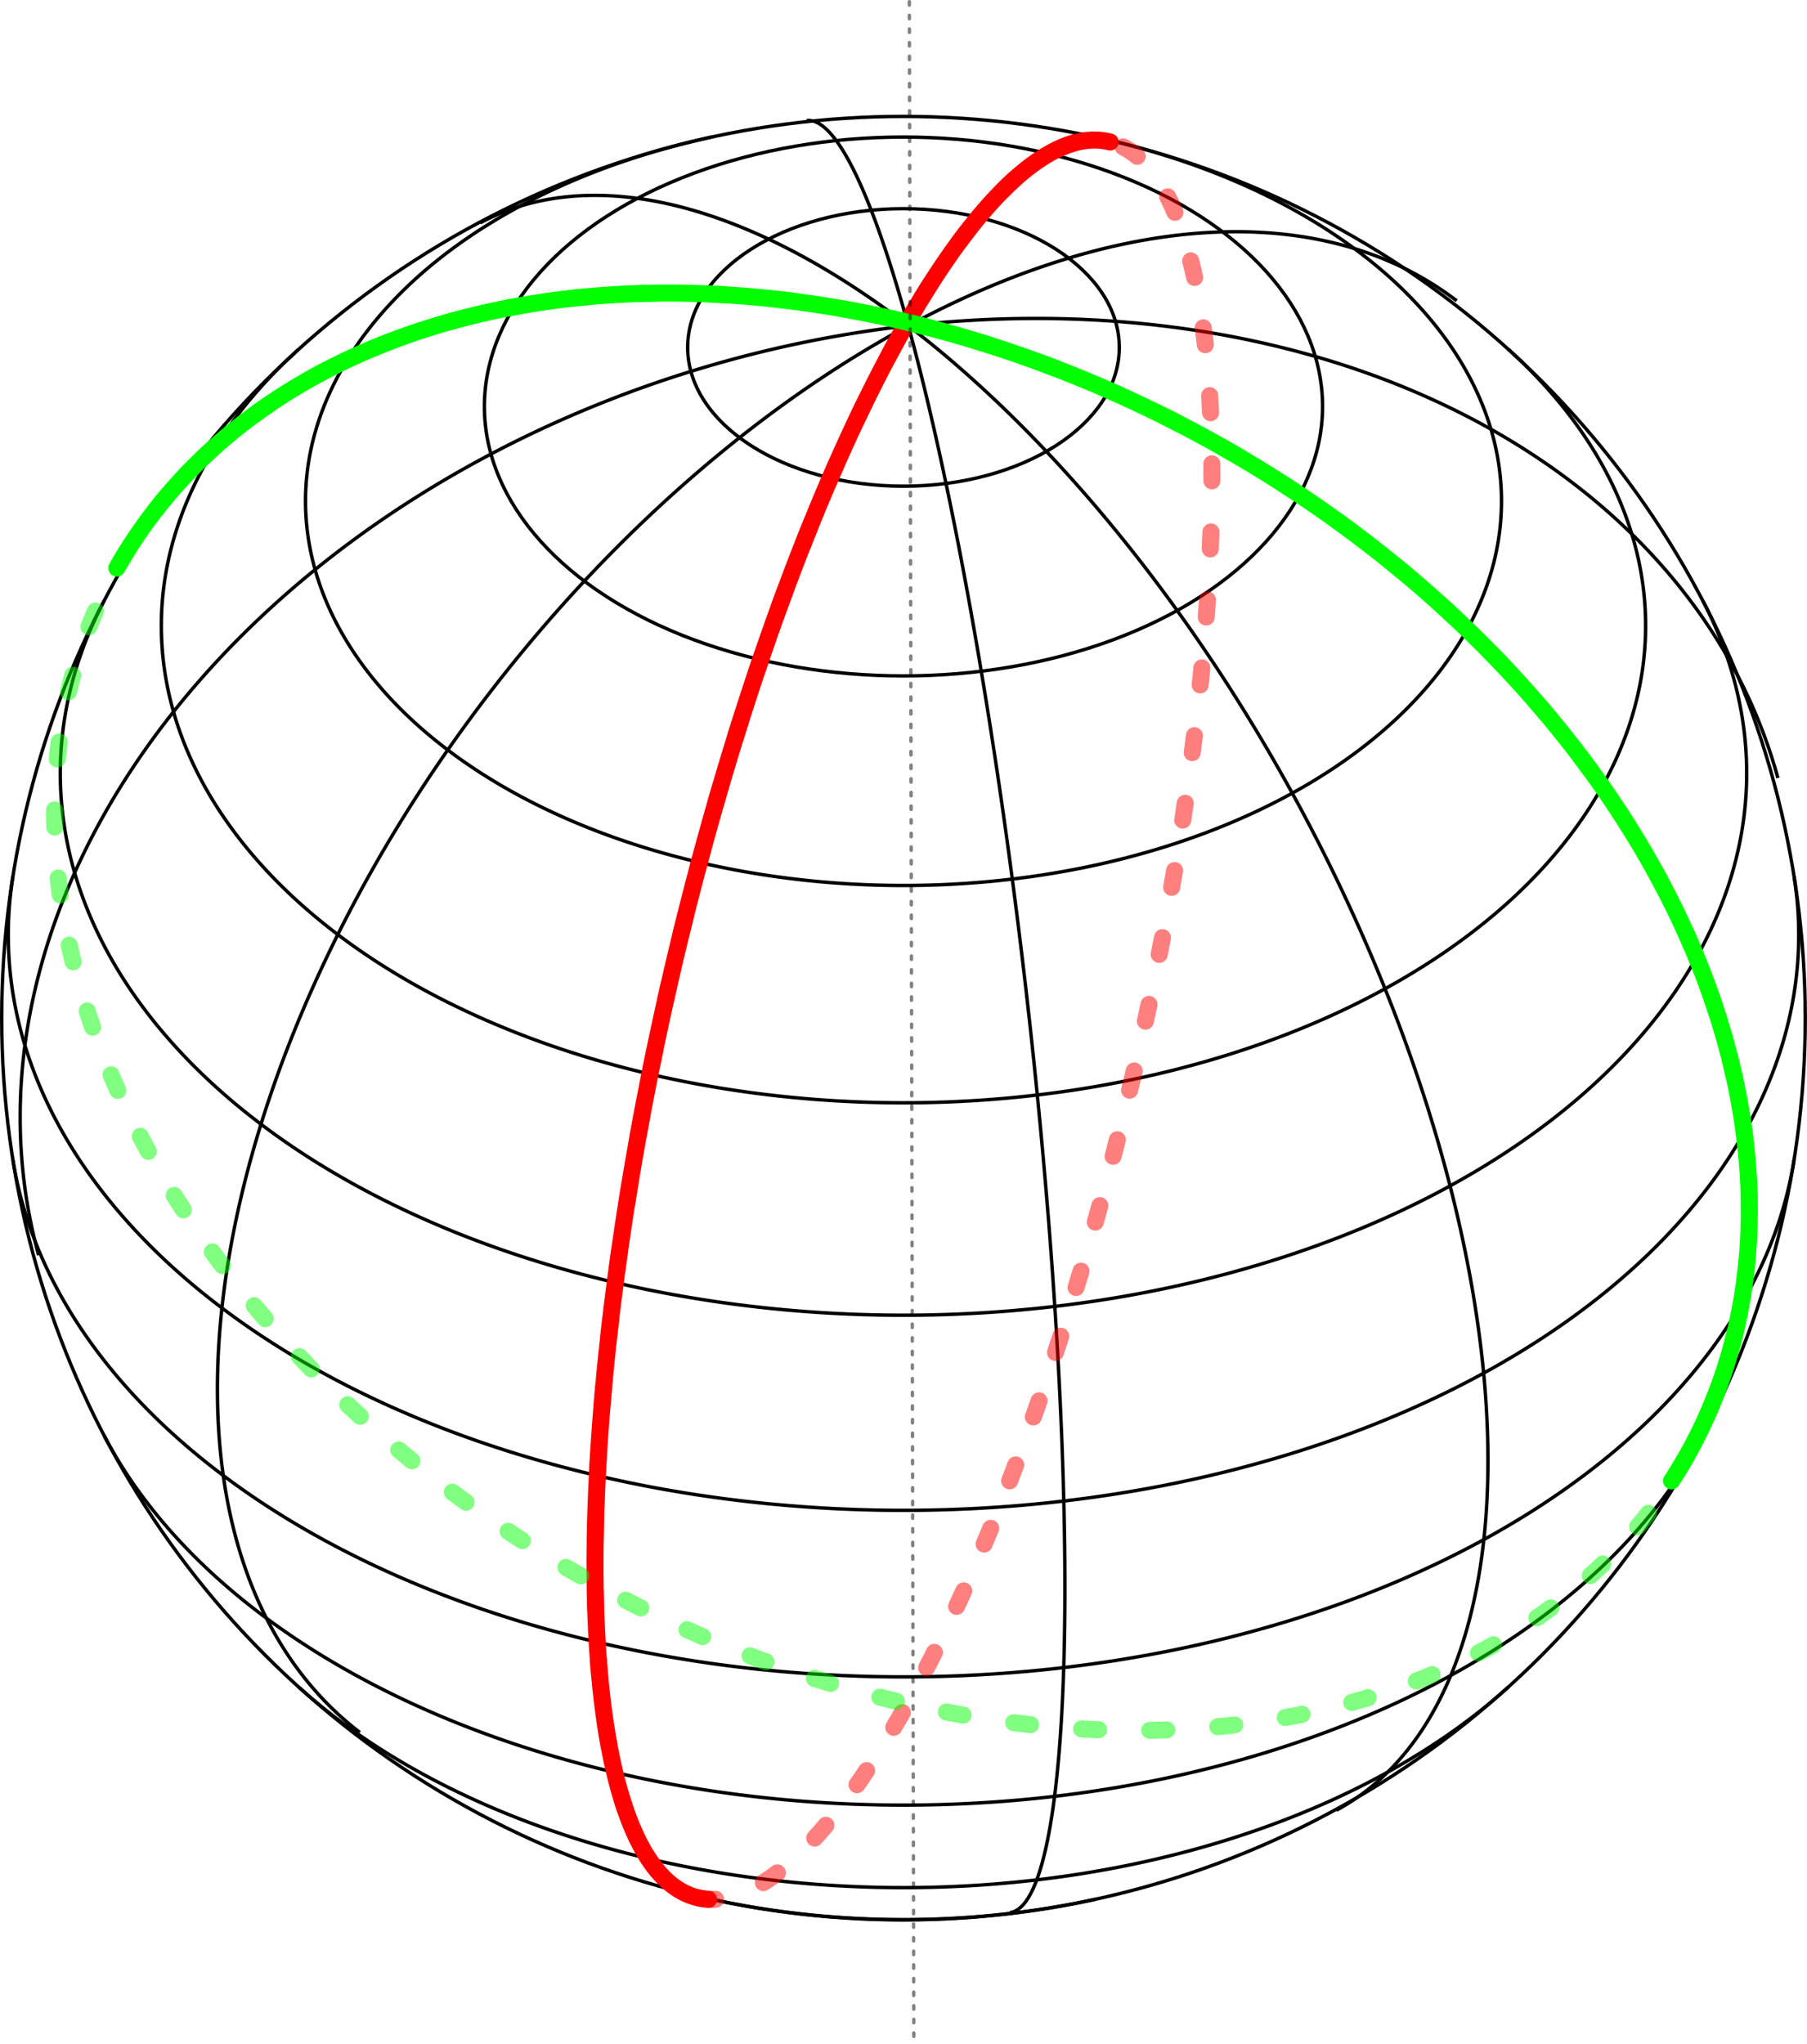 <?xml version="1.0" encoding="UTF-8" standalone="no"?>
<!-- Created with Inkscape (http://www.inkscape.org/) -->

<svg
   width="53.017mm"
   height="59.978mm"
   viewBox="0 0 53.017 59.978"
   version="1.1"
   id="svg1"
   inkscape:version="1.3.2 (091e20e, 2023-11-25, custom)"
   sodipodi:docname="2euler.svg"
   inkscape:export-filename="2euler.pdf"
   inkscape:export-xdpi="96"
   inkscape:export-ydpi="96"
   xmlns:inkscape="http://www.inkscape.org/namespaces/inkscape"
   xmlns:sodipodi="http://sodipodi.sourceforge.net/DTD/sodipodi-0.dtd"
   xmlns="http://www.w3.org/2000/svg"
   xmlns:svg="http://www.w3.org/2000/svg">
  <sodipodi:namedview
     id="namedview1"
     pagecolor="#ffffff"
     bordercolor="#999999"
     borderopacity="1"
     inkscape:showpageshadow="2"
     inkscape:pageopacity="0"
     inkscape:pagecheckerboard="0"
     inkscape:deskcolor="#d1d1d1"
     inkscape:document-units="mm"
     showgrid="true"
     inkscape:zoom="4"
     inkscape:cx="-1.125"
     inkscape:cy="99.625"
     inkscape:window-width="3840"
     inkscape:window-height="1577"
     inkscape:window-x="-8"
     inkscape:window-y="-8"
     inkscape:window-maximized="1"
     inkscape:current-layer="svg1"
     inkscape:lockguides="false">
    <inkscape:grid
       id="grid1"
       units="cm"
       originx="-115.76"
       originy="-144.357"
       spacingx="10"
       spacingy="10"
       empcolor="#0099e5"
       empopacity="0.302"
       color="#0099e5"
       opacity="0.149"
       empspacing="5"
       dotted="false"
       gridanglex="30"
       gridanglez="30"
       visible="true" />
  </sodipodi:namedview>
  <defs
     id="defs1" />
  <g
     inkscape:label="Layer 1"
     inkscape:groupmode="layer"
     id="layer1"
     transform="translate(-115.76,-144.357)" />
  <path
     sodipodi:cx="39.293228"
     sodipodi:cy="7.4723587"
     sodipodi:rx="15.527388"
     sodipodi:ry="26.458334"
     sodipodi:type="arc"
     sodipodi:arc-type="arc"
     sodipodi:start="1.5707963"
     sodipodi:end="4.712389"
     sodipodi:open="true"
     d="m 39.293,33.931 a 15.527,26.458 0 0 1 -13.447,-13.229 15.527,26.458 0 0 1 0,-26.458 15.527,26.458 0 0 1 13.447,-13.229"
     style="fill:none;stroke:#000000;stroke-width:0.1;stroke-dasharray:none"
     transform="rotate(37.454)"
     id="path313" />
  <path
     sodipodi:cx="35.813988"
     sodipodi:cy="-17.808762"
     sodipodi:rx="19.961338"
     sodipodi:ry="26.458334"
     sodipodi:type="arc"
     sodipodi:arc-type="arc"
     sodipodi:start="1.5707963"
     sodipodi:end="4.712389"
     sodipodi:open="true"
     d="m 35.814,8.65 a 19.961,26.458 0 0 1 -17.287,-13.229 19.961,26.458 0 0 1 0,-26.458 19.961,26.458 0 0 1 17.287,-13.229"
     style="fill:none;stroke:#000000;stroke-width:0.1;stroke-dasharray:none"
     transform="rotate(74.66)"
     id="path314" />
  <path
     sodipodi:cx="9.2952471"
     sodipodi:cy="38.902348"
     sodipodi:rx="13.029186"
     sodipodi:ry="26.458334"
     sodipodi:type="arc"
     sodipodi:arc-type="arc"
     sodipodi:start="4.712389"
     sodipodi:end="1.5707963"
     sodipodi:open="true"
     d="M 9.295,12.444 A 13.029,26.458 0 0 1 22.324,38.902 13.029,26.458 0 0 1 9.295,65.361"
     style="fill:none;stroke:#000000;stroke-width:0.1;stroke-dasharray:none"
     transform="rotate(-28.341)"
     id="path316" />
  <path
     sodipodi:cx="23.12001"
     sodipodi:cy="32.638302"
     sodipodi:rx="3.5205462"
     sodipodi:ry="26.458334"
     sodipodi:type="arc"
     sodipodi:arc-type="arc"
     sodipodi:start="4.712389"
     sodipodi:end="1.5707963"
     sodipodi:open="true"
     d="M 23.12,6.18 A 3.521,26.458 0 0 1 26.641,32.638 3.521,26.458 0 0 1 23.12,59.097"
     style="fill:none;stroke:#000000;stroke-width:0.1;stroke-dasharray:none"
     transform="rotate(-6.466)"
     id="path317" />
  <path
     sodipodi:cx="26.508333"
     sodipodi:cy="45.044682"
     sodipodi:rx="17.54512"
     sodipodi:ry="11.278786"
     sodipodi:type="arc"
     sodipodi:arc-type="arc"
     sodipodi:start="1.2442246"
     sodipodi:end="1.8973681"
     sodipodi:open="true"
     d="m 32.137,55.727 a 17.545,11.279 0 0 1 -11.257,0"
     style="fill:none;stroke:#000000;stroke-width:0.1;stroke-dasharray:none"
     id="path318" />
  <path
     sodipodi:cx="26.508333"
     sodipodi:cy="41.387348"
     sodipodi:rx="21.774782"
     sodipodi:ry="13.99756"
     sodipodi:type="arc"
     sodipodi:arc-type="arc"
     sodipodi:start="0.61773306"
     sodipodi:end="2.5238596"
     sodipodi:open="true"
     d="M 44.259,49.495 A 21.775,13.998 0 0 1 26.508,55.385 21.775,13.998 0 0 1 8.758,49.495"
     style="fill:none;stroke:#000000;stroke-width:0.1;stroke-dasharray:none"
     id="path319" />
  <path
     sodipodi:cx="26.508333"
     sodipodi:cy="37.060902"
     sodipodi:rx="24.738972"
     sodipodi:ry="15.902905"
     sodipodi:type="arc"
     sodipodi:arc-type="arc"
     sodipodi:start="0.32386027"
     sodipodi:end="2.8177324"
     sodipodi:open="true"
     d="M 49.961,42.122 A 24.739,15.903 0 0 1 26.508,52.964 24.739,15.903 0 0 1 3.055,42.122"
     style="fill:none;stroke:#000000;stroke-width:0.1;stroke-dasharray:none"
     id="path320" />
  <path
     sodipodi:cx="26.508333"
     sodipodi:cy="32.316746"
     sodipodi:rx="26.265423"
     sodipodi:ry="16.884089"
     sodipodi:type="arc"
     sodipodi:arc-type="arc"
     sodipodi:start="0.10206224"
     sodipodi:end="3.0395304"
     sodipodi:open="true"
     d="M 52.637,34.037 A 26.265,16.884 0 0 1 26.508,49.201 26.265,16.884 0 0 1 0.38,34.037"
     style="fill:none;stroke:#000000;stroke-width:0.1;stroke-dasharray:none"
     id="path321" />
  <path
     sodipodi:cx="26.508333"
     sodipodi:cy="27.430609"
     sodipodi:rx="26.265423"
     sodipodi:ry="16.884089"
     sodipodi:type="arc"
     sodipodi:arc-type="arc"
     sodipodi:start="6.1811231"
     sodipodi:end="3.2436549"
     sodipodi:open="true"
     d="m 52.637,25.71 a 26.265,16.884 0 0 1 -12.23,16.047 26.265,16.884 0 0 1 -27.798,0 A 26.265,16.884 0 0 1 0.38,25.71"
     style="fill:none;stroke:#000000;stroke-width:0.1;stroke-dasharray:none"
     id="path322" />
  <path
     sodipodi:cx="26.508333"
     sodipodi:cy="22.686453"
     sodipodi:rx="24.738972"
     sodipodi:ry="15.902905"
     sodipodi:type="arc"
     sodipodi:arc-type="arc"
     sodipodi:start="5.959325"
     sodipodi:end="3.4654529"
     sodipodi:open="true"
     d="M 49.961,17.626 A 24.739,15.903 0 0 1 41.114,35.522 24.739,15.903 0 0 1 11.902,35.522 24.739,15.903 0 0 1 3.055,17.626"
     style="fill:none;stroke:#000000;stroke-width:0.1;stroke-dasharray:none"
     id="path323" />
  <path
     sodipodi:cx="26.508333"
     sodipodi:cy="18.359991"
     sodipodi:rx="21.774782"
     sodipodi:ry="13.99756"
     sodipodi:type="arc"
     sodipodi:arc-type="arc"
     sodipodi:start="5.6654522"
     sodipodi:end="3.7593257"
     sodipodi:open="true"
     d="m 44.259,10.253 a 21.775,13.998 0 0 1 -3.238,18.542 21.775,13.998 0 0 1 -29.026,1e-6 21.775,13.998 0 0 1 -3.238,-18.542"
     style="fill:none;stroke:#000000;stroke-width:0.1;stroke-dasharray:none"
     id="path324" />
  <path
     sodipodi:cx="26.508333"
     sodipodi:cy="14.702657"
     sodipodi:rx="17.54512"
     sodipodi:ry="11.278786"
     sodipodi:type="arc"
     sodipodi:arc-type="arc"
     sodipodi:start="5.0389607"
     sodipodi:end="4.3858172"
     sodipodi:open="true"
     d="M 32.137,4.02 A 17.545,11.279 0 0 1 43.82,16.536 17.545,11.279 0 0 1 26.508,25.981 17.545,11.279 0 0 1 9.197,16.536 17.545,11.279 0 0 1 20.88,4.02"
     style="fill:none;stroke:#000000;stroke-width:0.1;stroke-dasharray:none"
     id="path325" />
  <ellipse
     style="fill:none;stroke:#000000;stroke-width:0.1;stroke-dasharray:none"
     id="path326"
     cx="26.508"
     cy="11.927"
     rx="12.296"
     ry="7.905" />
  <ellipse
     style="fill:none;stroke:#000000;stroke-width:0.1;stroke-dasharray:none"
     id="path327"
     cx="26.508"
     cy="10.194"
     rx="6.332"
     ry="4.071" />
  <circle
     style="fill:none;stroke:#000000;stroke-width:0.1;stroke-dasharray:none"
     id="path328"
     cx="26.508"
     cy="29.874"
     r="26.458" />
  <ellipse
     style="fill:none;stroke:#ff0000;stroke-width:0.5;stroke-linecap:round;stroke-dasharray:0.5, 1.5;stroke-dashoffset:0;stroke-opacity:0.502"
     transform="rotate(13.168)"
     id="path345"
     cx="32.627"
     cy="23.095"
     rx="6.933"
     ry="26.458" />
  <path
     style="fill:none;stroke:#ff0000;stroke-width:0.5;stroke-linecap:round;stroke-dasharray:none;stroke-dashoffset:0;stroke-opacity:1"
     transform="rotate(13.168)"
     id="ellipse363"
     sodipodi:type="arc"
     sodipodi:cx="32.627163"
     sodipodi:cy="23.095116"
     sodipodi:rx="6.9331532"
     sodipodi:ry="26.458334"
     sodipodi:start="1.5262405"
     sodipodi:end="4.7175873"
     sodipodi:open="true"
     sodipodi:arc-type="arc"
     d="M 32.936,49.527 A 6.933,26.458 0 0 1 26.722,36.96 6.933,26.458 0 0 1 26.584,10.128 6.933,26.458 0 0 1 32.663,-3.363" />
  <ellipse
     style="fill:none;stroke:#00ff00;stroke-width:0.5;stroke-linecap:round;stroke-dasharray:0.5, 1.5;stroke-dashoffset:0;stroke-opacity:0.496"
     transform="rotate(-60.48)"
     id="path348"
     cx="-12.794"
     cy="37.654"
     rx="19.047"
     ry="26.458" />
  <path
     style="fill:none;stroke:#00ff00;stroke-width:0.5;stroke-linecap:round;stroke-dasharray:none;stroke-dashoffset:0;stroke-opacity:1"
     transform="rotate(-60.48)"
     id="ellipse364"
     sodipodi:type="arc"
     sodipodi:cx="-12.794426"
     sodipodi:cy="37.653706"
     sodipodi:rx="19.046934"
     sodipodi:ry="26.458334"
     sodipodi:start="4.7112906"
     sodipodi:end="1.6155314"
     sodipodi:open="true"
     sodipodi:arc-type="arc"
     d="M -12.815,11.195 A 19.047,26.458 0 0 1 3.834,24.751 19.047,26.458 0 0 1 3.413,51.552 19.047,26.458 0 0 1 -13.646,64.086" />
  <path
     style="fill:#0000ff;fill-opacity:0.287;stroke:#000000;stroke-width:0.1;stroke-linecap:round;stroke-linejoin:round;stroke-dasharray:0.1, 0.3;stroke-dashoffset:0;stroke-opacity:0.496;paint-order:markers fill stroke"
     d="m 26.68,0.05 0.132,59.928"
     id="path364"
     sodipodi:nodetypes="cc" />
</svg>
